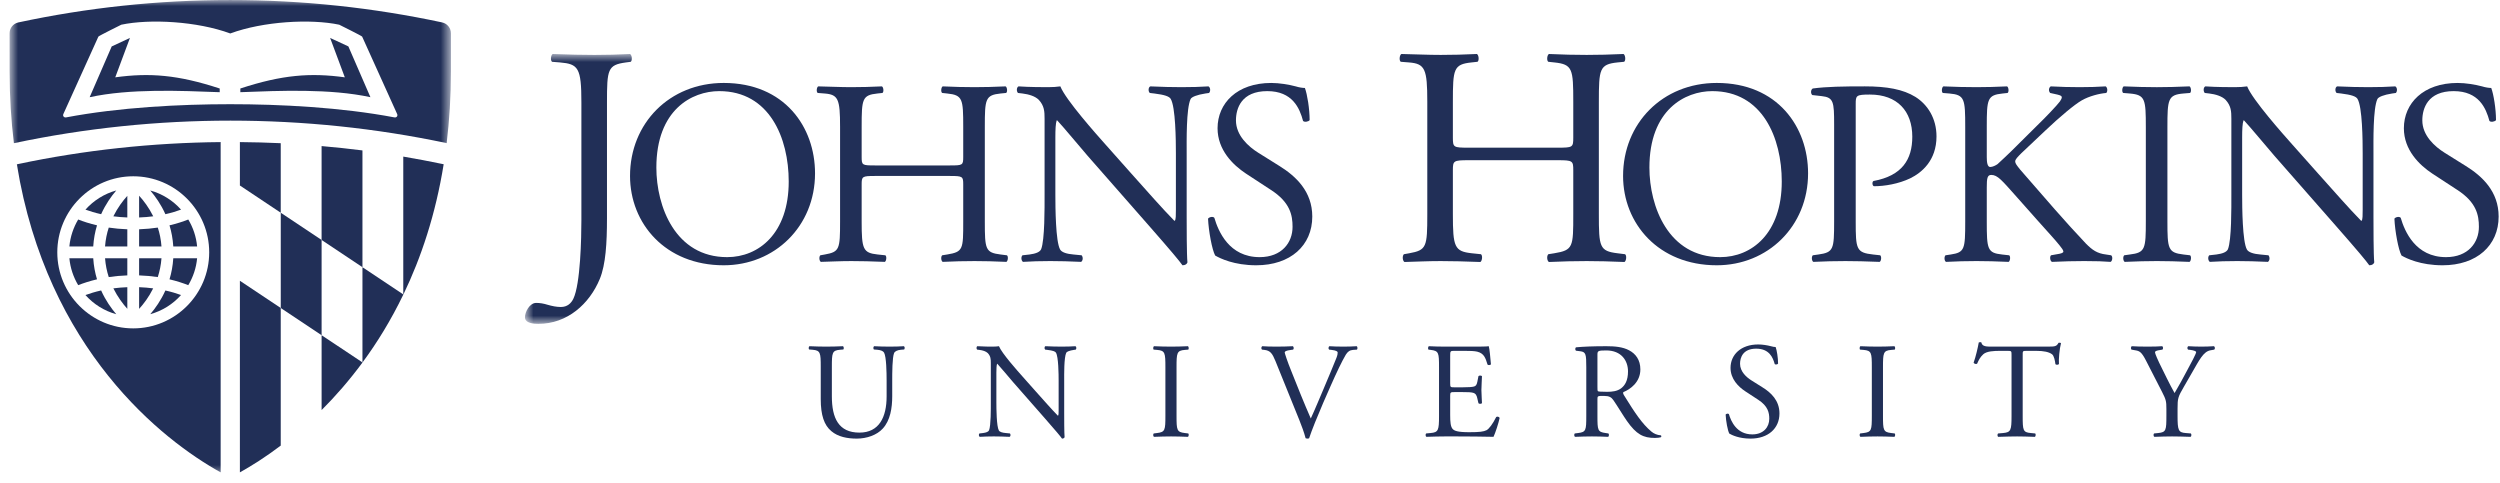 <?xml version="1.0" encoding="UTF-8" standalone="no"?>
<svg width="207px" height="40px" viewBox="0 0 207 40" version="1.1" xmlns="http://www.w3.org/2000/svg" xmlns:xlink="http://www.w3.org/1999/xlink" xmlns:sketch="http://www.bohemiancoding.com/sketch/ns">
    <!-- Generator: Sketch Beta 3.2.2 (9983) - http://www.bohemiancoding.com/sketch -->
    <title>logo-jhu-horizontal-blue</title>
    <desc>Created with Sketch Beta.</desc>
    <defs>
        <path id="path-1" d="M0.794,39.427 L37.338,39.427 L37.338,0.003 L0.794,0.003"></path>
        <path id="path-3" d="M0.794,23.179 L164.215,23.179 L164.215,0.834 L0.794,0.834"></path>
    </defs>
    <g id="Option-1" stroke="none" stroke-width="1" fill="none" fill-rule="evenodd" sketch:type="MSPage">
        <g id="Public-Interior" sketch:type="MSArtboardGroup" transform="translate(-15, -24)">
            <g id="pages/interior" sketch:type="MSLayerGroup">
                <g id="components/header">
                    <g id="modules/logo/jhu-horizon-white" transform="translate(15, 24)">
                        <g id="logo-jhu-horizontal-blue">
                            <path d="M73.412,31.529 C73.412,30.831 73.39,29.535 73.2,29.197 C73.121,29.061 72.918,28.983 72.636,28.96 L72.356,28.938 C72.289,28.857 72.31,28.713 72.376,28.666 C72.806,28.69 73.221,28.7 73.66,28.7 C74.132,28.7 74.436,28.69 74.842,28.666 C74.932,28.724 74.92,28.869 74.865,28.938 L74.594,28.96 C74.314,28.983 74.099,29.084 74.032,29.231 C73.876,29.603 73.876,30.896 73.876,31.529 L73.876,32.804 C73.876,33.782 73.717,34.819 73.086,35.494 C72.602,36.025 71.768,36.317 70.937,36.317 C70.16,36.317 69.385,36.169 68.834,35.698 C68.239,35.203 67.957,34.38 67.957,33.04 L67.957,30.38 C67.957,29.208 67.933,29.016 67.28,28.96 L67.001,28.938 C66.934,28.892 66.955,28.7 67.022,28.666 C67.584,28.69 67.967,28.7 68.417,28.7 C68.878,28.7 69.251,28.69 69.8,28.666 C69.869,28.7 69.891,28.892 69.823,28.938 L69.554,28.96 C68.902,29.016 68.878,29.208 68.878,30.38 L68.878,32.815 C68.878,34.627 69.44,35.82 71.162,35.82 C72.793,35.82 73.412,34.538 73.412,32.825 L73.412,31.529" id="Fill-1" fill="#212F57" sketch:type="MSShapeGroup"></path>
                            <path d="M88.115,34.223 C88.115,34.56 88.115,35.9 88.148,36.194 C88.128,36.261 88.059,36.317 87.935,36.317 C87.801,36.125 87.475,35.732 86.496,34.616 L83.886,31.643 C83.581,31.293 82.816,30.369 82.58,30.121 L82.558,30.121 C82.513,30.255 82.5,30.516 82.5,30.853 L82.5,33.308 C82.5,33.839 82.513,35.304 82.705,35.641 C82.771,35.765 82.997,35.832 83.279,35.855 L83.627,35.89 C83.694,35.978 83.683,36.114 83.603,36.17 C83.099,36.149 82.705,36.135 82.288,36.135 C81.815,36.135 81.512,36.149 81.118,36.17 C81.038,36.114 81.027,35.957 81.095,35.89 L81.398,35.855 C81.659,35.82 81.838,35.753 81.894,35.628 C82.051,35.225 82.04,33.849 82.04,33.308 L82.04,30.054 C82.04,29.737 82.029,29.501 81.793,29.241 C81.635,29.084 81.364,29.005 81.095,28.972 L80.905,28.949 C80.837,28.882 80.837,28.713 80.926,28.666 C81.398,28.7 81.995,28.7 82.197,28.7 C82.379,28.7 82.568,28.69 82.715,28.666 C82.94,29.241 84.269,30.73 84.639,31.145 L85.73,32.374 C86.507,33.241 87.058,33.873 87.588,34.415 L87.609,34.415 C87.655,34.357 87.655,34.176 87.655,33.94 L87.655,31.529 C87.655,31 87.643,29.535 87.43,29.197 C87.363,29.095 87.182,29.027 86.732,28.972 L86.541,28.949 C86.462,28.882 86.472,28.7 86.563,28.666 C87.081,28.69 87.464,28.7 87.891,28.7 C88.374,28.7 88.668,28.69 89.049,28.666 C89.14,28.724 89.14,28.882 89.073,28.949 L88.915,28.972 C88.554,29.027 88.329,29.117 88.285,29.208 C88.094,29.615 88.115,31.01 88.115,31.529 L88.115,34.223" id="Fill-2" fill="#212F57" sketch:type="MSShapeGroup"></path>
                            <path d="M96.495,30.414 C96.495,29.219 96.472,29.027 95.808,28.972 L95.527,28.949 C95.459,28.903 95.482,28.7 95.55,28.666 C96.112,28.691 96.495,28.7 96.968,28.7 C97.417,28.7 97.799,28.691 98.362,28.666 C98.429,28.7 98.452,28.903 98.385,28.949 L98.104,28.972 C97.44,29.027 97.417,29.219 97.417,30.414 L97.417,34.425 C97.417,35.618 97.44,35.776 98.104,35.855 L98.385,35.89 C98.452,35.934 98.429,36.136 98.362,36.17 C97.799,36.149 97.417,36.136 96.968,36.136 C96.495,36.136 96.112,36.149 95.55,36.17 C95.482,36.136 95.459,35.957 95.527,35.89 L95.808,35.855 C96.472,35.776 96.495,35.618 96.495,34.425 L96.495,30.414" id="Fill-3" fill="#212F57" sketch:type="MSShapeGroup"></path>
                            <path d="M105.607,29.895 C105.348,29.265 105.181,29.027 104.696,28.972 L104.492,28.949 C104.414,28.882 104.425,28.724 104.515,28.666 C104.842,28.69 105.201,28.7 105.685,28.7 C106.18,28.7 106.574,28.69 107.047,28.666 C107.125,28.713 107.149,28.882 107.071,28.949 L106.9,28.972 C106.472,29.027 106.384,29.095 106.372,29.185 C106.394,29.299 106.584,29.907 106.934,30.764 C107.452,32.07 107.97,33.365 108.533,34.65 C108.881,33.906 109.354,32.747 109.613,32.149 C109.938,31.384 110.469,30.11 110.66,29.625 C110.75,29.389 110.76,29.265 110.76,29.185 C110.76,29.107 110.647,29.016 110.253,28.972 L110.051,28.949 C109.971,28.882 109.994,28.713 110.074,28.666 C110.388,28.69 110.818,28.7 111.243,28.7 C111.615,28.7 111.964,28.69 112.335,28.666 C112.413,28.713 112.413,28.892 112.358,28.949 L112.022,28.972 C111.75,28.994 111.581,29.13 111.434,29.366 C111.121,29.895 110.681,30.81 110.176,31.956 L109.567,33.342 C109.117,34.38 108.588,35.685 108.397,36.284 C108.363,36.305 108.319,36.317 108.276,36.317 C108.217,36.317 108.162,36.305 108.104,36.284 C107.98,35.81 107.778,35.259 107.586,34.785 L105.607,29.895" id="Fill-4" fill="#212F57" sketch:type="MSShapeGroup"></path>
                            <path d="M119.151,30.393 C119.151,29.219 119.129,29.05 118.465,28.972 L118.284,28.949 C118.217,28.903 118.24,28.7 118.308,28.666 C118.793,28.69 119.175,28.7 119.635,28.7 L121.751,28.7 C122.471,28.7 123.134,28.7 123.269,28.666 C123.337,28.858 123.404,29.67 123.45,30.167 C123.404,30.235 123.225,30.255 123.168,30.188 C123,29.659 122.898,29.265 122.313,29.117 C122.077,29.061 121.717,29.05 121.221,29.05 L120.41,29.05 C120.075,29.05 120.075,29.074 120.075,29.501 L120.075,31.755 C120.075,32.07 120.109,32.07 120.444,32.07 L121.1,32.07 C121.57,32.07 121.919,32.047 122.055,32.002 C122.191,31.956 122.269,31.888 122.325,31.607 L122.416,31.145 C122.471,31.078 122.66,31.078 122.707,31.156 C122.707,31.427 122.66,31.868 122.66,32.295 C122.66,32.701 122.707,33.13 122.707,33.375 C122.66,33.455 122.471,33.455 122.416,33.388 L122.313,32.949 C122.269,32.747 122.191,32.578 121.966,32.521 C121.808,32.475 121.536,32.465 121.1,32.465 L120.444,32.465 C120.109,32.465 120.075,32.475 120.075,32.77 L120.075,34.357 C120.075,34.954 120.109,35.336 120.286,35.527 C120.423,35.663 120.658,35.786 121.65,35.786 C122.517,35.786 122.842,35.742 123.09,35.618 C123.293,35.506 123.596,35.112 123.888,34.526 C123.968,34.469 124.126,34.502 124.17,34.605 C124.092,35 123.81,35.865 123.663,36.169 C122.651,36.149 121.65,36.136 120.648,36.136 L119.635,36.136 C119.151,36.136 118.768,36.149 118.103,36.169 C118.036,36.136 118.015,35.957 118.083,35.89 L118.453,35.855 C119.096,35.799 119.151,35.628 119.151,34.448 L119.151,30.393" id="Fill-5" fill="#212F57" sketch:type="MSShapeGroup"></path>
                            <path d="M132.268,32.014 C132.268,32.216 132.268,32.34 132.302,32.386 C132.336,32.42 132.504,32.442 133.076,32.442 C133.482,32.442 133.91,32.397 134.236,32.148 C134.539,31.913 134.799,31.518 134.799,30.753 C134.799,29.862 134.249,29.016 132.997,29.016 C132.302,29.016 132.268,29.061 132.268,29.377 L132.268,32.014 L132.268,32.014 Z M131.344,30.403 C131.344,29.333 131.311,29.141 130.849,29.084 L130.49,29.039 C130.412,28.983 130.412,28.802 130.502,28.757 C131.13,28.699 131.908,28.666 133.009,28.666 C133.707,28.666 134.371,28.724 134.889,29.005 C135.427,29.286 135.822,29.794 135.822,30.585 C135.822,31.653 134.979,32.239 134.417,32.465 C134.36,32.532 134.417,32.645 134.472,32.736 C135.371,34.188 135.969,35.091 136.734,35.732 C136.926,35.9 137.208,36.025 137.512,36.045 C137.568,36.069 137.577,36.159 137.522,36.204 C137.421,36.236 137.24,36.261 137.028,36.261 C136.069,36.261 135.495,35.978 134.699,34.842 C134.405,34.425 133.944,33.647 133.594,33.141 C133.426,32.893 133.245,32.781 132.797,32.781 C132.289,32.781 132.268,32.79 132.268,33.029 L132.268,34.448 C132.268,35.628 132.289,35.765 132.944,35.855 L133.177,35.89 C133.245,35.945 133.224,36.136 133.156,36.17 C132.651,36.149 132.268,36.136 131.817,36.136 C131.344,36.136 130.938,36.149 130.412,36.17 C130.344,36.136 130.32,35.968 130.388,35.89 L130.669,35.855 C131.322,35.776 131.344,35.628 131.344,34.448 L131.344,30.403 L131.344,30.403 Z" id="Fill-6" fill="#212F57" sketch:type="MSShapeGroup"></path>
                            <path d="M144.942,36.317 C143.998,36.317 143.4,36.025 143.186,35.9 C143.051,35.652 142.905,34.853 142.883,34.324 C142.939,34.244 143.107,34.223 143.154,34.29 C143.322,34.865 143.783,35.968 145.089,35.968 C146.034,35.968 146.496,35.35 146.496,34.674 C146.496,34.176 146.393,33.624 145.573,33.096 L144.505,32.397 C143.941,32.025 143.288,31.384 143.288,30.46 C143.288,29.389 144.122,28.521 145.584,28.521 C145.932,28.521 146.337,28.588 146.631,28.666 C146.776,28.713 146.933,28.734 147.023,28.734 C147.124,29.005 147.225,29.636 147.225,30.11 C147.181,30.177 147,30.211 146.945,30.144 C146.799,29.603 146.496,28.869 145.414,28.869 C144.314,28.869 144.076,29.603 144.076,30.121 C144.076,30.776 144.615,31.246 145.032,31.505 L145.932,32.07 C146.642,32.509 147.339,33.163 147.339,34.233 C147.339,35.473 146.406,36.317 144.942,36.317" id="Fill-7" fill="#212F57" sketch:type="MSShapeGroup"></path>
                            <path d="M154.987,30.414 C154.987,29.219 154.966,29.027 154.3,28.972 L154.019,28.949 C153.951,28.903 153.974,28.7 154.042,28.666 C154.605,28.691 154.987,28.7 155.46,28.7 C155.911,28.7 156.291,28.691 156.856,28.666 C156.923,28.7 156.946,28.903 156.877,28.949 L156.595,28.972 C155.934,29.027 155.911,29.219 155.911,30.414 L155.911,34.425 C155.911,35.618 155.934,35.776 156.595,35.855 L156.877,35.89 C156.946,35.934 156.923,36.136 156.856,36.17 C156.291,36.149 155.911,36.136 155.46,36.136 C154.987,36.136 154.605,36.149 154.042,36.17 C153.974,36.136 153.951,35.957 154.019,35.89 L154.3,35.855 C154.966,35.776 154.987,35.618 154.987,34.425 L154.987,30.414" id="Fill-8" fill="#212F57" sketch:type="MSShapeGroup"></path>
                            <path d="M167.479,34.448 C167.479,35.628 167.5,35.799 168.151,35.855 L168.513,35.89 C168.581,35.934 168.556,36.136 168.49,36.171 C167.848,36.149 167.467,36.136 167.016,36.136 C166.566,36.136 166.172,36.149 165.45,36.171 C165.383,36.136 165.362,35.945 165.45,35.89 L165.857,35.855 C166.499,35.799 166.555,35.628 166.555,34.448 L166.555,29.411 C166.555,29.061 166.555,29.051 166.216,29.051 L165.597,29.051 C165.114,29.051 164.497,29.074 164.215,29.333 C163.945,29.581 163.831,29.828 163.707,30.111 C163.619,30.177 163.459,30.121 163.415,30.032 C163.595,29.525 163.764,28.802 163.842,28.353 C163.878,28.331 164.023,28.318 164.056,28.353 C164.124,28.713 164.497,28.7 165.014,28.7 L169.571,28.7 C170.178,28.7 170.279,28.679 170.447,28.386 C170.504,28.365 170.628,28.375 170.65,28.42 C170.524,28.882 170.447,29.794 170.481,30.134 C170.437,30.222 170.246,30.222 170.189,30.155 C170.155,29.874 170.075,29.456 169.909,29.333 C169.649,29.141 169.222,29.051 168.601,29.051 L167.803,29.051 C167.467,29.051 167.479,29.061 167.479,29.434 L167.479,34.448" id="Fill-9" fill="#212F57" sketch:type="MSShapeGroup"></path>
                            <path d="M180.302,34.425 C180.302,35.628 180.369,35.81 180.977,35.855 L181.406,35.89 C181.472,35.957 181.45,36.136 181.383,36.17 C180.685,36.149 180.302,36.136 179.851,36.136 C179.377,36.136 178.975,36.149 178.378,36.17 C178.31,36.136 178.287,35.957 178.354,35.89 L178.705,35.855 C179.356,35.786 179.377,35.628 179.377,34.425 L179.377,33.849 C179.377,33.23 179.344,33.085 179.02,32.454 L177.691,29.862 C177.308,29.117 177.139,29.061 176.803,29.005 L176.487,28.949 C176.419,28.869 176.432,28.713 176.51,28.666 C176.869,28.69 177.275,28.7 177.815,28.7 C178.333,28.7 178.737,28.69 179.02,28.666 C179.12,28.7 179.12,28.882 179.053,28.949 L178.908,28.972 C178.514,29.028 178.434,29.084 178.434,29.175 C178.434,29.286 178.726,29.929 178.784,30.043 C179.198,30.875 179.615,31.765 180.055,32.545 C180.402,31.946 180.775,31.293 181.111,30.639 C181.427,30.054 181.842,29.286 181.842,29.151 C181.842,29.084 181.64,29.005 181.371,28.972 L181.169,28.949 C181.09,28.869 181.101,28.713 181.191,28.666 C181.594,28.69 181.922,28.7 182.27,28.7 C182.619,28.7 182.934,28.69 183.318,28.666 C183.408,28.725 183.418,28.882 183.34,28.949 L183.025,29.005 C182.44,29.107 182.101,29.817 181.539,30.786 L180.832,32.014 C180.335,32.871 180.302,32.973 180.302,33.839 L180.302,34.425" id="Fill-10" fill="#212F57" sketch:type="MSShapeGroup"></path>
                            <path d="M19.863,39.111 C20.826,38.578 21.987,37.845 23.245,36.895 L23.245,25.501 L19.863,23.248 L19.863,39.111" id="Fill-11" fill="#212F57" sketch:type="MSShapeGroup"></path>
                            <path d="M19.863,15.36 L23.245,17.615 L23.245,11.857 C22.119,11.805 20.991,11.775 19.863,11.765 L19.863,15.36" id="Fill-12" fill="#212F57" sketch:type="MSShapeGroup"></path>
                            <path d="M30.011,12.455 C28.887,12.312 27.76,12.194 26.628,12.095 L26.628,19.869 L30.011,22.124 L30.011,12.455" id="Fill-13" fill="#212F57" sketch:type="MSShapeGroup"></path>
                            <path d="M26.629,27.755 L26.629,33.953 C27.766,32.82 28.911,31.509 30.012,30.02 L30.012,30.01 L26.629,27.755" id="Fill-14" fill="#212F57" sketch:type="MSShapeGroup"></path>
                            <path d="M30.011,30.02 C30.013,30.018 30.014,30.016 30.016,30.011 L30.011,30.009 L30.011,30.02" id="Fill-15" fill="#212F57" sketch:type="MSShapeGroup"></path>
                            <path d="M33.391,12.966 L33.391,24.377 L33.401,24.383 C34.876,21.323 36.066,17.752 36.736,13.599 L36.621,13.576 C35.551,13.352 34.473,13.151 33.391,12.966" id="Fill-16" fill="#212F57" sketch:type="MSShapeGroup"></path>
                            <path d="M23.247,17.616 L23.247,25.503 L26.629,27.755 L26.629,19.869 L23.247,17.616" id="Fill-17" fill="#212F57" sketch:type="MSShapeGroup"></path>
                            <path d="M30.011,22.124 L30.011,30.009 L30.016,30.011 C31.225,28.374 32.375,26.507 33.391,24.4 L33.391,24.377 L30.011,22.124" id="Fill-18" fill="#212F57" sketch:type="MSShapeGroup"></path>
                            <path d="M33.391,24.4 C33.395,24.395 33.398,24.387 33.401,24.382 L33.391,24.377 L33.391,24.4" id="Fill-19" fill="#212F57" sketch:type="MSShapeGroup"></path>
                            <path d="M12.442,26.015 C13.44,25.739 14.318,25.181 14.99,24.428 C14.622,24.295 14.191,24.162 13.694,24.052 C13.326,24.87 12.863,25.524 12.442,26.015" id="Fill-20" fill="#212F57" sketch:type="MSShapeGroup"></path>
                            <path d="M7.075,24.43 C7.747,25.183 8.628,25.742 9.627,26.017 C9.206,25.524 8.742,24.87 8.374,24.05 C7.875,24.162 7.445,24.296 7.075,24.43" id="Fill-21" fill="#212F57" sketch:type="MSShapeGroup"></path>
                            <path d="M10.542,16.215 C10.176,16.62 9.744,17.19 9.386,17.91 C9.748,17.958 10.134,17.992 10.542,18.006 L10.542,16.215" id="Fill-22" fill="#212F57" sketch:type="MSShapeGroup"></path>
                            <path d="M14.035,23.128 C14.645,23.273 15.165,23.444 15.589,23.612 C15.987,22.945 16.247,22.194 16.321,21.382 L14.348,21.382 C14.308,22.014 14.197,22.597 14.035,23.128" id="Fill-23" fill="#212F57" sketch:type="MSShapeGroup"></path>
                            <path d="M9.627,15.769 C8.627,16.045 7.748,16.605 7.075,17.357 C7.446,17.491 7.875,17.624 8.374,17.735 C8.741,16.916 9.206,16.262 9.627,15.769" id="Fill-24" fill="#212F57" sketch:type="MSShapeGroup"></path>
                            <path d="M14.99,17.357 C14.319,16.605 13.44,16.046 12.442,15.771 C12.863,16.264 13.328,16.918 13.695,17.735 C14.192,17.624 14.623,17.49 14.99,17.357" id="Fill-25" fill="#212F57" sketch:type="MSShapeGroup"></path>
                            <path d="M14.348,20.405 L16.321,20.405 C16.247,19.595 15.988,18.84 15.589,18.175 C15.165,18.343 14.646,18.514 14.035,18.657 C14.197,19.188 14.308,19.773 14.348,20.405" id="Fill-26" fill="#212F57" sketch:type="MSShapeGroup"></path>
                            <path d="M11.518,25.575 C11.888,25.172 12.323,24.602 12.683,23.877 C12.318,23.828 11.931,23.795 11.518,23.778 L11.518,25.575" id="Fill-27" fill="#212F57" sketch:type="MSShapeGroup"></path>
                            <path d="M10.542,21.382 L8.698,21.382 C8.74,21.948 8.851,22.468 9.005,22.942 C9.478,22.87 9.99,22.822 10.542,22.802 L10.542,21.382" id="Fill-28" fill="#212F57" sketch:type="MSShapeGroup"></path>
                            <path d="M11.518,22.802 C12.072,22.822 12.59,22.869 13.064,22.942 C13.218,22.468 13.33,21.949 13.371,21.383 L11.518,21.383 L11.518,22.802" id="Fill-29" fill="#212F57" sketch:type="MSShapeGroup"></path>
                            <path d="M12.687,17.91 C12.326,17.182 11.89,16.609 11.518,16.205 L11.518,18.006 C11.932,17.993 12.323,17.958 12.687,17.91" id="Fill-30" fill="#212F57" sketch:type="MSShapeGroup"></path>
                            <path d="M13.371,20.405 C13.33,19.838 13.22,19.317 13.066,18.844 C12.591,18.915 12.074,18.965 11.518,18.985 L11.518,20.405 L13.371,20.405" id="Fill-31" fill="#212F57" sketch:type="MSShapeGroup"></path>
                            <path d="M9.386,23.876 C9.745,24.594 10.175,25.164 10.542,25.57 L10.542,23.779 C10.133,23.796 9.748,23.828 9.386,23.876" id="Fill-32" fill="#212F57" sketch:type="MSShapeGroup"></path>
                            <path d="M8.033,18.657 C7.42,18.514 6.901,18.343 6.474,18.175 C6.079,18.84 5.82,19.595 5.744,20.405 L7.72,20.405 C7.76,19.773 7.871,19.189 8.033,18.657" id="Fill-33" fill="#212F57" sketch:type="MSShapeGroup"></path>
                            <path d="M10.542,18.985 C9.99,18.965 9.478,18.915 9.005,18.844 C8.851,19.317 8.74,19.837 8.698,20.405 L10.542,20.405 L10.542,18.985" id="Fill-34" fill="#212F57" sketch:type="MSShapeGroup"></path>
                            <path d="M7.72,21.382 L5.744,21.382 C5.82,22.194 6.078,22.946 6.474,23.612 C6.901,23.444 7.42,23.273 8.033,23.127 C7.871,22.597 7.76,22.014 7.72,21.382" id="Fill-35" fill="#212F57" sketch:type="MSShapeGroup"></path>
                            <g id="Group-39">
                                <mask id="mask-2" sketch:name="Clip 37" fill="white">
                                    <use xlink:href="#path-1"></use>
                                </mask>
                                <g id="Clip-37"></g>
                                <path d="M11.031,14.596 C14.5,14.596 17.322,17.421 17.322,20.893 C17.322,24.363 14.5,27.19 11.031,27.19 C7.565,27.19 4.744,24.363 4.744,20.893 C4.744,17.421 7.565,14.596 11.031,14.596 M1.396,13.605 C3.879,28.971 13.486,36.469 18.27,39.111 L18.27,11.765 C12.615,11.818 6.98,12.425 1.513,13.58 L1.396,13.605" id="Fill-36" fill="#212F57" sketch:type="MSShapeGroup" mask="url(#mask-2)"></path>
                                <path d="M32.658,9.72 C28.259,8.885 23.206,8.628 19.068,8.628 L19.064,8.628 C14.926,8.628 9.872,8.885 5.475,9.72 C5.308,9.755 5.161,9.603 5.253,9.426 L8.147,3.03 C8.176,2.971 10.045,2.045 10.045,2.045 C12.421,1.545 16.332,1.764 19.061,2.769 L19.071,2.769 C21.8,1.764 25.711,1.545 28.087,2.045 C28.087,2.045 29.955,2.971 29.985,3.03 L32.877,9.426 C32.97,9.603 32.824,9.755 32.658,9.72 M36.609,1.858 L36.596,1.853 C30.941,0.645 25.078,0.002 19.066,0.002 C13.045,0.002 7.174,0.645 1.514,1.858 L1.49,1.865 C1.09,1.965 0.794,2.325 0.794,2.757 L0.796,5.933 C0.796,8.019 0.922,9.988 1.15,11.856 C7.028,10.61 13.056,9.988 19.082,9.988 C25.101,9.988 31.12,10.61 36.984,11.851 C37.209,9.986 37.336,8.017 37.336,5.933 L37.337,2.757 C37.337,2.314 37.025,1.945 36.609,1.858" id="Fill-38" fill="#212F57" sketch:type="MSShapeGroup" mask="url(#mask-2)"></path>
                            </g>
                            <path d="M27.334,3.141 L28.551,6.403 C25.716,6.013 23.367,6.19 19.9,7.327 L19.9,7.633 C23.177,7.509 27.32,7.326 30.671,8.047 L28.845,3.843 L27.334,3.141" id="Fill-40" fill="#212F57" sketch:type="MSShapeGroup"></path>
                            <path d="M9.543,6.403 L10.759,3.141 L9.25,3.844 L7.424,8.048 C10.772,7.326 14.917,7.509 18.192,7.634 L18.192,7.328 C14.726,6.19 12.376,6.013 9.543,6.403" id="Fill-41" fill="#212F57" sketch:type="MSShapeGroup"></path>
                            <g id="Group-44" transform="translate(42.671, 3.636)">
                                <mask id="mask-4" sketch:name="Clip 43" fill="white">
                                    <use xlink:href="#path-3"></use>
                                </mask>
                                <g id="Clip-43"></g>
                                <path d="M5.468,4.844 C5.468,1.972 5.211,1.662 3.687,1.532 L3.042,1.481 C2.886,1.377 2.938,0.912 3.093,0.835 C4.591,0.885 5.468,0.912 6.553,0.912 C7.587,0.912 8.465,0.885 9.497,0.835 C9.653,0.912 9.705,1.377 9.551,1.481 L9.162,1.532 C7.64,1.74 7.587,2.1 7.587,4.844 L7.587,14.439 C7.587,16.481 7.483,18.265 6.994,19.454 C6.14,21.525 4.308,23.18 1.904,23.18 C1.595,23.18 0.795,23.154 0.795,22.635 C0.795,22.196 1.18,21.445 1.723,21.445 C2.034,21.445 2.345,21.496 2.68,21.602 C3.042,21.705 3.404,21.783 3.765,21.783 C4.308,21.783 4.618,21.472 4.798,21.11 C5.393,19.894 5.468,16.015 5.468,14.618 L5.468,4.844" id="Fill-42" fill="#212F57" sketch:type="MSShapeGroup" mask="url(#mask-4)"></path>
                            </g>
                            <path d="M65.306,15.028 C65.306,11.429 63.715,7.545 59.553,7.545 C57.287,7.545 54.347,9.095 54.347,13.873 C54.347,17.1 55.915,21.291 60.208,21.291 C62.823,21.291 65.306,19.327 65.306,15.028 M52.167,14.57 C52.167,10.207 55.436,6.868 59.924,6.868 C64.957,6.868 67.485,10.512 67.485,14.352 C67.485,18.759 64.13,21.965 59.924,21.965 C55.087,21.965 52.167,18.497 52.167,14.57" id="Fill-45" fill="#212F57" sketch:type="MSShapeGroup"></path>
                            <path d="M72.435,14.57 C71.39,14.57 71.345,14.615 71.345,15.27 L71.345,18.345 C71.345,20.635 71.454,20.941 72.673,21.072 L73.306,21.138 C73.437,21.225 73.393,21.617 73.263,21.683 C72.086,21.638 71.345,21.617 70.494,21.617 C69.558,21.617 68.817,21.662 67.967,21.683 C67.837,21.617 67.793,21.267 67.924,21.138 L68.295,21.072 C69.514,20.854 69.558,20.635 69.558,18.345 L69.558,10.49 C69.558,8.199 69.406,7.829 68.273,7.741 L67.706,7.697 C67.575,7.61 67.619,7.217 67.749,7.152 C68.817,7.173 69.558,7.217 70.494,7.217 C71.345,7.217 72.086,7.196 73.022,7.152 C73.154,7.217 73.198,7.61 73.066,7.697 L72.652,7.741 C71.39,7.872 71.345,8.199 71.345,10.49 L71.345,13 C71.345,13.675 71.39,13.698 72.435,13.698 L78.666,13.698 C79.712,13.698 79.755,13.675 79.755,13 L79.755,10.49 C79.755,8.199 79.712,7.872 78.427,7.741 L78.013,7.697 C77.882,7.61 77.926,7.217 78.056,7.152 C79.059,7.196 79.799,7.217 80.692,7.217 C81.543,7.217 82.283,7.196 83.264,7.152 C83.394,7.217 83.438,7.61 83.308,7.697 L82.85,7.741 C81.586,7.872 81.543,8.199 81.543,10.49 L81.543,18.345 C81.543,20.635 81.586,20.919 82.85,21.072 L83.373,21.138 C83.503,21.225 83.46,21.617 83.328,21.683 C82.283,21.638 81.543,21.617 80.692,21.617 C79.799,21.617 79.015,21.638 78.056,21.683 C77.926,21.617 77.882,21.267 78.013,21.138 L78.427,21.072 C79.755,20.854 79.755,20.635 79.755,18.345 L79.755,15.27 C79.755,14.615 79.712,14.57 78.666,14.57 L72.435,14.57" id="Fill-46" fill="#212F57" sketch:type="MSShapeGroup"></path>
                            <path d="M98.256,17.908 C98.256,18.564 98.256,21.158 98.32,21.725 C98.279,21.857 98.147,21.965 97.908,21.965 C97.646,21.596 97.014,20.833 95.119,18.672 L90.064,12.912 C89.475,12.235 87.993,10.446 87.536,9.968 L87.493,9.968 C87.405,10.229 87.384,10.73 87.384,11.385 L87.384,16.142 C87.384,17.166 87.405,20.004 87.776,20.656 C87.908,20.898 88.343,21.028 88.887,21.072 L89.561,21.138 C89.693,21.311 89.672,21.574 89.519,21.683 C88.539,21.639 87.776,21.616 86.969,21.616 C86.055,21.616 85.466,21.639 84.702,21.683 C84.55,21.574 84.529,21.267 84.66,21.138 L85.248,21.072 C85.75,21.005 86.098,20.875 86.207,20.635 C86.511,19.851 86.491,17.189 86.491,16.142 L86.491,9.836 C86.491,9.225 86.47,8.765 86.011,8.265 C85.705,7.96 85.184,7.806 84.66,7.741 L84.289,7.698 C84.159,7.567 84.159,7.241 84.333,7.152 C85.248,7.217 86.403,7.217 86.796,7.217 C87.143,7.217 87.515,7.196 87.797,7.152 C88.234,8.265 90.805,11.145 91.524,11.953 L93.637,14.33 C95.14,16.01 96.208,17.232 97.233,18.279 L97.275,18.279 C97.364,18.171 97.364,17.821 97.364,17.363 L97.364,12.694 C97.364,11.668 97.341,8.833 96.928,8.177 C96.797,7.981 96.447,7.85 95.576,7.741 L95.206,7.698 C95.054,7.567 95.075,7.217 95.249,7.152 C96.252,7.196 96.993,7.217 97.821,7.217 C98.757,7.217 99.323,7.196 100.065,7.152 C100.239,7.262 100.239,7.567 100.109,7.698 L99.804,7.741 C99.107,7.85 98.67,8.025 98.582,8.199 C98.213,8.985 98.256,11.69 98.256,12.694 L98.256,17.908" id="Fill-47" fill="#212F57" sketch:type="MSShapeGroup"></path>
                            <path d="M104.015,21.965 C102.184,21.965 101.031,21.399 100.616,21.158 C100.356,20.678 100.072,19.13 100.026,18.105 C100.137,17.951 100.463,17.908 100.55,18.04 C100.877,19.151 101.77,21.291 104.298,21.291 C106.129,21.291 107.024,20.09 107.024,18.782 C107.024,17.821 106.827,16.753 105.235,15.726 L103.165,14.373 C102.077,13.654 100.814,12.409 100.814,10.621 C100.814,8.548 102.424,6.869 105.258,6.869 C105.933,6.869 106.718,7 107.284,7.152 C107.566,7.241 107.872,7.284 108.046,7.284 C108.242,7.806 108.438,9.029 108.438,9.945 C108.352,10.076 108.002,10.141 107.893,10.011 C107.61,8.963 107.024,7.545 104.93,7.545 C102.795,7.545 102.337,8.963 102.337,9.968 C102.337,11.232 103.385,12.148 104.19,12.651 L105.933,13.741 C107.306,14.592 108.657,15.857 108.657,17.93 C108.657,20.329 106.848,21.965 104.015,21.965" id="Fill-48" fill="#212F57" sketch:type="MSShapeGroup"></path>
                            <path d="M121.589,13.265 C120.35,13.265 120.298,13.315 120.298,14.091 L120.298,17.737 C120.298,20.452 120.427,20.815 121.872,20.971 L122.623,21.049 C122.776,21.153 122.726,21.617 122.57,21.693 C121.176,21.643 120.298,21.617 119.291,21.617 C118.18,21.617 117.301,21.668 116.294,21.693 C116.139,21.617 116.087,21.203 116.242,21.049 L116.682,20.971 C118.126,20.711 118.18,20.452 118.18,17.737 L118.18,8.427 C118.18,5.711 117.999,5.271 116.656,5.169 L115.984,5.116 C115.829,5.015 115.881,4.547 116.036,4.471 C117.301,4.495 118.18,4.547 119.291,4.547 C120.298,4.547 121.176,4.523 122.286,4.471 C122.441,4.547 122.493,5.015 122.337,5.116 L121.847,5.169 C120.35,5.325 120.298,5.711 120.298,8.427 L120.298,11.402 C120.298,12.203 120.35,12.227 121.589,12.227 L128.976,12.227 C130.216,12.227 130.267,12.203 130.267,11.402 L130.267,8.427 C130.267,5.711 130.216,5.325 128.691,5.169 L128.2,5.116 C128.046,5.015 128.098,4.547 128.253,4.471 C129.439,4.523 130.319,4.547 131.378,4.547 C132.385,4.547 133.264,4.523 134.426,4.471 C134.58,4.547 134.633,5.015 134.476,5.116 L133.934,5.169 C132.437,5.325 132.385,5.711 132.385,8.427 L132.385,17.737 C132.385,20.452 132.437,20.789 133.934,20.971 L134.555,21.049 C134.71,21.153 134.658,21.617 134.502,21.693 C133.264,21.643 132.385,21.617 131.378,21.617 C130.319,21.617 129.39,21.643 128.253,21.693 C128.098,21.617 128.046,21.203 128.2,21.049 L128.691,20.971 C130.267,20.711 130.267,20.452 130.267,17.737 L130.267,14.091 C130.267,13.315 130.216,13.265 128.976,13.265 L121.589,13.265" id="Fill-49" fill="#212F57" sketch:type="MSShapeGroup"></path>
                            <path d="M147.53,15.028 C147.53,11.429 145.94,7.545 141.778,7.545 C139.513,7.545 136.571,9.095 136.571,13.873 C136.571,17.1 138.14,21.291 142.432,21.291 C145.048,21.291 147.53,19.327 147.53,15.028 M134.391,14.57 C134.391,10.207 137.661,6.868 142.148,6.868 C147.182,6.868 149.709,10.512 149.709,14.352 C149.709,18.759 146.354,21.965 142.148,21.965 C137.312,21.965 134.391,18.497 134.391,14.57" id="Fill-50" fill="#212F57" sketch:type="MSShapeGroup"></path>
                            <path d="M153.653,18.345 C153.653,20.635 153.697,20.919 155.091,21.073 L155.68,21.137 C155.81,21.245 155.768,21.617 155.636,21.684 C154.395,21.638 153.676,21.617 152.804,21.617 C151.888,21.617 151.105,21.638 150.146,21.684 C150.014,21.617 149.971,21.268 150.102,21.137 L150.56,21.073 C151.824,20.898 151.866,20.635 151.866,18.345 L151.866,10.295 C151.866,8.439 151.824,8.068 150.843,7.959 L150.058,7.871 C149.905,7.741 149.927,7.414 150.102,7.326 C151.257,7.173 152.608,7.151 154.416,7.151 C156.224,7.151 157.576,7.391 158.599,8.025 C159.602,8.657 160.342,9.792 160.342,11.296 C160.342,13.304 159.101,14.309 158.163,14.766 C157.205,15.225 156.051,15.42 155.156,15.42 C155.004,15.356 155.004,15.028 155.135,14.985 C157.488,14.548 158.338,13.216 158.338,11.319 C158.338,9.202 157.096,7.829 154.831,7.829 C153.676,7.829 153.653,7.915 153.653,8.615 L153.653,18.345" id="Fill-51" fill="#212F57" sketch:type="MSShapeGroup"></path>
                            <path d="M162.72,10.49 C162.72,8.199 162.676,7.85 161.412,7.742 L160.867,7.698 C160.736,7.61 160.781,7.217 160.91,7.152 C161.977,7.196 162.676,7.217 163.655,7.217 C164.505,7.217 165.247,7.196 166.184,7.152 C166.315,7.217 166.358,7.61 166.226,7.698 L165.813,7.742 C164.549,7.872 164.505,8.199 164.505,10.49 L164.505,13.001 C164.505,13.414 164.549,13.827 164.79,13.827 C164.985,13.827 165.247,13.697 165.399,13.588 C165.704,13.327 166.271,12.759 166.511,12.54 L168.863,10.207 C169.277,9.813 170.346,8.701 170.563,8.396 C170.672,8.242 170.716,8.134 170.716,8.046 C170.716,7.959 170.629,7.895 170.346,7.829 L169.757,7.698 C169.605,7.545 169.627,7.262 169.8,7.152 C170.563,7.196 171.434,7.217 172.197,7.217 C172.96,7.217 173.7,7.196 174.353,7.152 C174.507,7.262 174.528,7.567 174.398,7.698 C173.832,7.742 172.982,7.959 172.372,8.309 C171.763,8.657 170.541,9.682 169.321,10.84 L167.36,12.693 C167.055,13.001 166.858,13.196 166.858,13.37 C166.858,13.525 166.99,13.697 167.272,14.046 C169.342,16.423 171.02,18.388 172.721,20.176 C173.244,20.701 173.64,20.985 174.38,21.073 L174.801,21.138 C174.954,21.245 174.91,21.616 174.756,21.684 C174.19,21.639 173.592,21.616 172.568,21.616 C171.676,21.616 170.91,21.639 169.909,21.684 C169.757,21.639 169.692,21.267 169.823,21.138 L170.324,21.048 C170.629,21.005 170.847,20.94 170.847,20.833 C170.847,20.701 170.694,20.527 170.541,20.329 C170.127,19.806 169.561,19.217 168.733,18.278 L166.99,16.315 C165.748,14.92 165.399,14.484 164.876,14.484 C164.549,14.484 164.505,14.767 164.505,15.531 L164.505,18.345 C164.505,20.635 164.549,20.94 165.77,21.073 L166.358,21.138 C166.488,21.225 166.445,21.616 166.315,21.684 C165.247,21.639 164.505,21.616 163.655,21.616 C162.762,21.616 162.021,21.639 161.129,21.684 C160.998,21.616 160.953,21.291 161.085,21.138 L161.521,21.073 C162.676,20.897 162.72,20.635 162.72,18.345 L162.72,10.49" id="Fill-52" fill="#212F57" sketch:type="MSShapeGroup"></path>
                            <path d="M177.675,10.534 C177.675,8.222 177.631,7.849 176.345,7.742 L175.802,7.697 C175.67,7.61 175.714,7.218 175.845,7.151 C176.934,7.196 177.675,7.218 178.59,7.218 C179.462,7.218 180.203,7.196 181.292,7.151 C181.423,7.218 181.466,7.61 181.336,7.697 L180.791,7.742 C179.505,7.849 179.462,8.222 179.462,10.534 L179.462,18.3 C179.462,20.615 179.505,20.92 180.791,21.073 L181.336,21.137 C181.466,21.225 181.423,21.616 181.292,21.684 C180.203,21.639 179.462,21.616 178.59,21.616 C177.675,21.616 177.018,21.639 175.928,21.684 C175.797,21.616 175.754,21.268 175.886,21.137 L176.345,21.073 C177.631,20.92 177.675,20.615 177.675,18.3 L177.675,10.534" id="Fill-53" fill="#212F57" sketch:type="MSShapeGroup"></path>
                            <path d="M196.523,17.908 C196.523,18.564 196.523,21.158 196.589,21.725 C196.546,21.857 196.415,21.965 196.175,21.965 C195.914,21.596 195.282,20.833 193.386,18.672 L188.331,12.912 C187.743,12.235 186.26,10.446 185.803,9.968 L185.761,9.968 C185.673,10.229 185.65,10.73 185.65,11.385 L185.65,16.142 C185.65,17.166 185.673,20.004 186.043,20.656 C186.175,20.898 186.61,21.028 187.154,21.072 L187.83,21.138 C187.96,21.311 187.938,21.574 187.786,21.683 C186.806,21.639 186.043,21.616 185.237,21.616 C184.323,21.616 183.733,21.639 182.972,21.683 C182.818,21.574 182.796,21.267 182.927,21.138 L183.516,21.072 C184.017,21.005 184.365,20.875 184.474,20.635 C184.779,19.851 184.757,17.189 184.757,16.142 L184.757,9.836 C184.757,9.225 184.736,8.765 184.278,8.265 C183.973,7.96 183.45,7.806 182.927,7.741 L182.557,7.698 C182.426,7.567 182.426,7.241 182.601,7.152 C183.516,7.217 184.67,7.217 185.063,7.217 C185.411,7.217 185.782,7.196 186.065,7.152 C186.502,8.265 189.072,11.145 189.79,11.953 L191.904,14.33 C193.408,16.01 194.475,17.232 195.5,18.279 L195.543,18.279 C195.63,18.171 195.63,17.821 195.63,17.363 L195.63,12.694 C195.63,11.668 195.609,8.833 195.195,8.177 C195.064,7.981 194.716,7.85 193.845,7.741 L193.474,7.698 C193.321,7.567 193.343,7.217 193.516,7.152 C194.519,7.196 195.259,7.217 196.088,7.217 C197.026,7.217 197.591,7.196 198.331,7.152 C198.507,7.262 198.507,7.567 198.376,7.698 L198.071,7.741 C197.373,7.85 196.938,8.025 196.85,8.199 C196.479,8.985 196.523,11.69 196.523,12.694 L196.523,17.908" id="Fill-54" fill="#212F57" sketch:type="MSShapeGroup"></path>
                            <path d="M202.246,21.965 C200.415,21.965 199.261,21.399 198.846,21.158 C198.585,20.678 198.301,19.13 198.257,18.105 C198.368,17.951 198.695,17.908 198.78,18.04 C199.108,19.151 200.001,21.291 202.53,21.291 C204.359,21.291 205.253,20.09 205.253,18.782 C205.253,17.821 205.055,16.753 203.465,15.726 L201.396,14.373 C200.306,13.654 199.041,12.409 199.041,10.621 C199.041,8.548 200.655,6.869 203.488,6.869 C204.163,6.869 204.946,7 205.514,7.152 C205.798,7.241 206.102,7.284 206.275,7.284 C206.473,7.806 206.669,9.029 206.669,9.945 C206.581,10.076 206.233,10.141 206.124,10.011 C205.841,8.963 205.253,7.545 203.161,7.545 C201.025,7.545 200.568,8.963 200.568,9.968 C200.568,11.232 201.613,12.148 202.419,12.651 L204.163,13.741 C205.536,14.592 206.887,15.857 206.887,17.93 C206.887,20.329 205.078,21.965 202.246,21.965" id="Fill-55" fill="#212F57" sketch:type="MSShapeGroup"></path>
                        </g>
                    </g>
                </g>
            </g>
        </g>
    </g>
</svg>